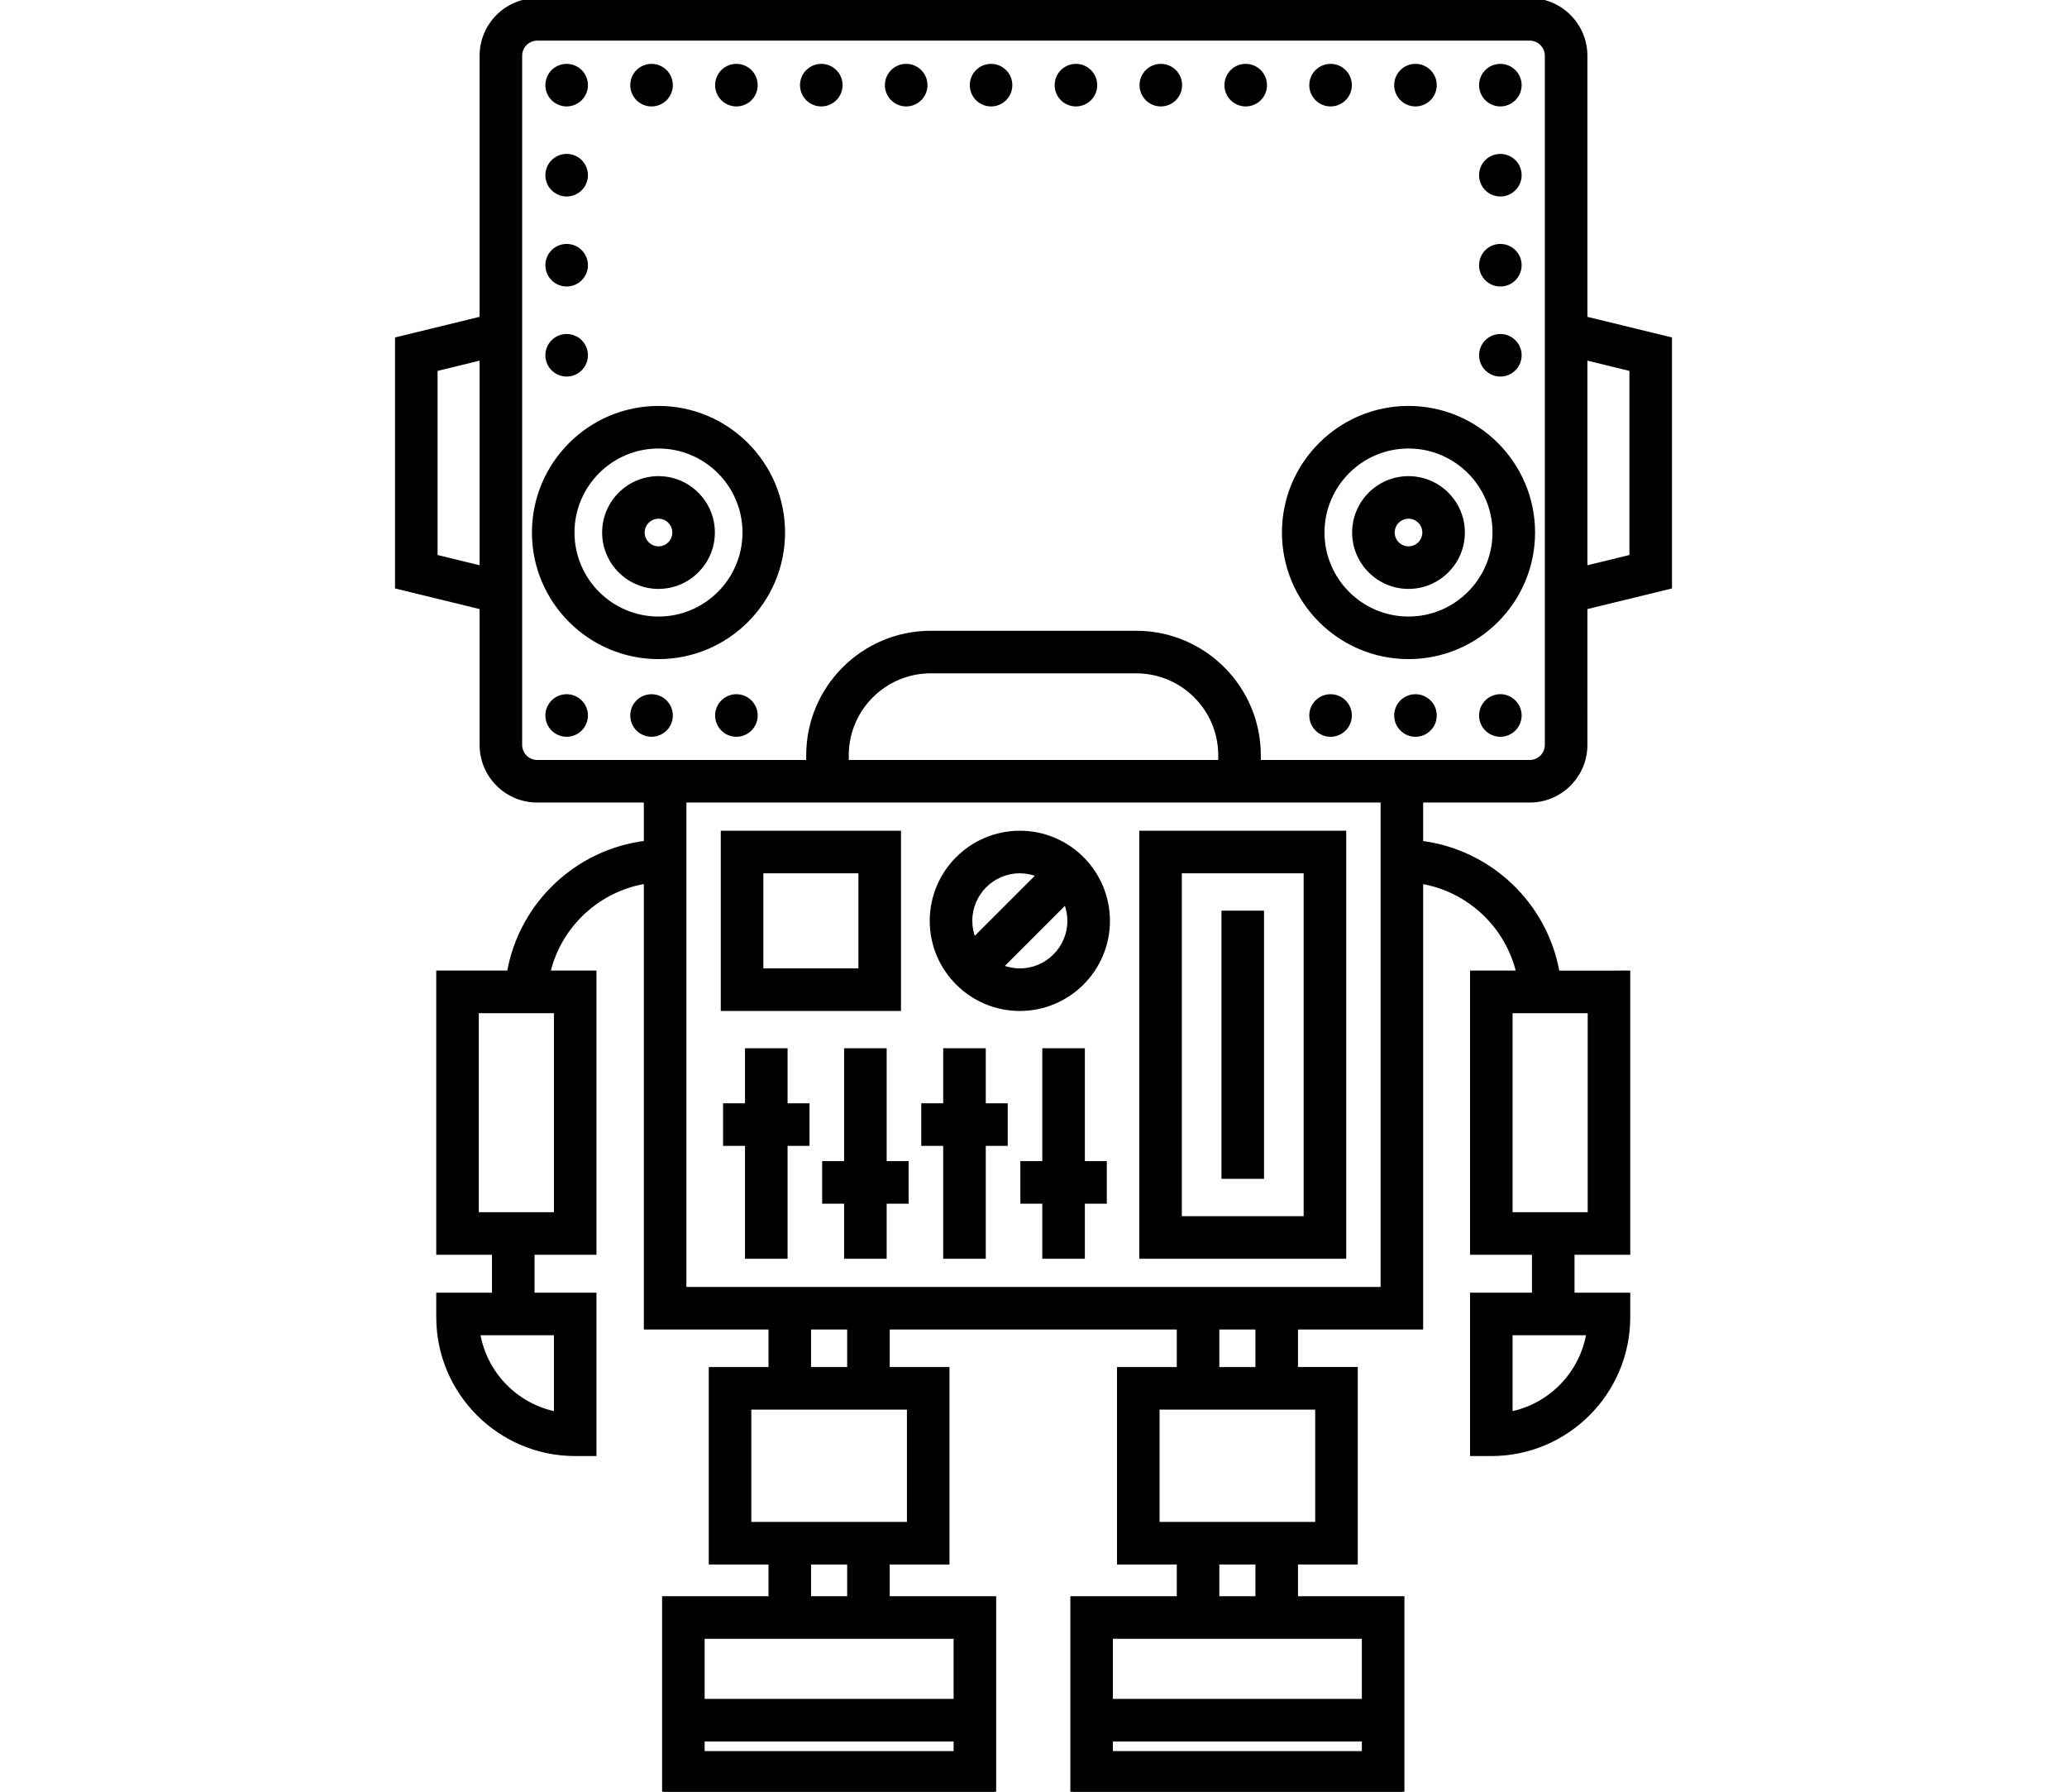 <svg fill="current" stroke="current" width="150" height="130" xmlns="http://www.w3.org/2000/svg" viewBox="0 0 462.978 462.978" xml:space="preserve">
<g>
	<path d="M359.743,206.877c7.94,0,14.399-6.459,14.399-14.399V156.99l21.858-5.33V87.592l-21.858-5.33V14.399
		c0-7.94-6.459-14.399-14.399-14.399H103.234c-7.94,0-14.399,6.459-14.399,14.399v67.863l-21.858,5.33v64.067l21.858,5.33v35.488
		c0,7.94,6.459,14.399,14.399,14.399h28.049v10.87c-17.833,2.18-32.266,15.851-35.379,33.551H77.631v72.425h14.405v10.808H77.631
		v5.8c0,19.526,15.886,35.412,35.412,35.412h5v-41.212h-16.006v-10.808h16.006v-72.425h-11.935
		c2.862-12.134,12.838-21.445,25.176-23.455v115.2h32.22v10.696h-15.445v50.016h15.445v9.208h-27.506v50.016h85.342v-50.016h-27.507
		v-9.208h15.446v-50.016h-15.446v-10.696h75.186v10.696h-15.446v50.016h15.446v9.208H241.51v50.016h85.342v-50.016h-27.506v-9.208
		h15.445v-50.016h-15.445v-10.696h32.348V227.864c12.28,2.052,22.203,11.351,25.053,23.435h-11.94v72.425h16.006v10.808h-16.006
		v41.212h5c19.526,0,35.412-15.886,35.412-35.412v-5.8h-14.406v-10.808h14.406v-72.425H366.95
		c-3.101-17.638-17.477-31.299-35.256-33.534v-10.887H359.743z M108.042,365.249c-10.274-2.058-18.331-10.332-20.064-20.718h20.064
		V365.249z M108.042,313.723H87.631v-52.425h20.412V313.723z M354.807,365.25v-20.718h20.065
		C373.138,354.917,365.081,363.191,354.807,365.25z M375.219,313.723h-20.412v-52.425h20.412V313.723z M386.001,95.447v48.358
		l-11.858,2.892V92.555L386.001,95.447z M76.977,143.805V95.447l11.858-2.892v54.143L76.977,143.805z M103.234,196.877
		c-2.426,0-4.399-1.974-4.399-4.399V14.399c0-2.426,1.974-4.399,4.399-4.399h256.509c2.426,0,4.399,1.974,4.399,4.399v178.079
		c0,2.426-1.974,4.399-4.399,4.399h-28.049h-41.958v-1.707c0-17.468-14.211-31.679-31.679-31.679h-53.132
		c-17.468,0-31.679,14.211-31.679,31.679v1.707h-41.962H103.234z M279.736,196.877h-96.49v-1.707
		c0-11.954,9.725-21.679,21.679-21.679h53.132c11.954,0,21.679,9.725,21.679,21.679V196.877z M145.997,452.978v-3.496h65.342v3.496
		H145.997z M211.339,439.482h-65.342v-16.52h65.342V439.482z M183.832,412.962h-10.329v-9.208h10.329V412.962z M199.278,393.754
		h-41.22v-30.016h41.22V393.754z M183.832,353.739h-10.329v-10.696h10.329V353.739z M251.51,452.978v-3.496h65.342v3.496H251.51z
		 M316.852,439.482H251.51v-16.52h65.342V439.482z M289.346,412.962h-10.329v-9.208h10.329V412.962z M304.791,393.754h-41.22
		v-30.016h41.22V393.754z M289.346,353.739h-10.329v-10.696h10.329V353.739z M321.694,333.043H141.283V206.877h180.411V333.043z"/>
	<path d="M110.835,179.882c-1.32,0-2.61,0.53-3.54,1.46c-0.93,0.93-1.46,2.22-1.46,3.54c0,1.31,0.53,2.6,1.46,3.53
		c0.93,0.93,2.22,1.47,3.54,1.47c1.32,0,2.6-0.54,3.53-1.47c0.94-0.93,1.47-2.22,1.47-3.53c0-1.32-0.53-2.61-1.47-3.54
		C113.436,180.412,112.156,179.882,110.835,179.882z"/>
	<circle cx="110.835" cy="68.532" r="5"/>
	<path d="M110.835,50.272c2.76,0,5-2.24,5-5c0-2.77-2.24-5-5-5c-2.76,0-5,2.23-5,5C105.835,48.032,108.076,50.272,110.835,50.272z"
		/>
	<circle cx="110.835" cy="91.802" r="5"/>
	<path d="M110.835,27.002c1.31,0,2.6-0.54,3.53-1.47c0.94-0.93,1.47-2.22,1.47-3.53c0-1.32-0.53-2.61-1.47-3.54
		c-0.93-0.93-2.21-1.46-3.53-1.46c-1.32,0-2.61,0.53-3.54,1.46c-0.93,0.93-1.46,2.22-1.46,3.54c0,1.31,0.53,2.6,1.46,3.53
		C108.226,26.462,109.516,27.002,110.835,27.002z"/>
	<path d="M220.516,27.002c2.77,0,5-2.24,5-5c0-2.76-2.23-5-5-5c-2.76,0-4.99,2.24-4.99,5
		C215.525,24.762,217.755,27.002,220.516,27.002z"/>
	<circle cx="308.266" cy="22.002" r="5"/>
	<path d="M286.335,27.002c2.76,0,5-2.24,5-5c0-2.76-2.24-5-5-5c-2.77,0-5,2.24-5,5C281.335,24.762,283.565,27.002,286.335,27.002z"
		/>
	<circle cx="330.206" cy="22.002" r="5"/>
	<circle cx="264.396" cy="22.002" r="5"/>
	<circle cx="198.585" cy="22.002" r="5"/>
	<circle cx="242.456" cy="22.002" r="5"/>
	<circle cx="154.706" cy="22.002" r="5"/>
	<circle cx="176.646" cy="22.002" r="5"/>
	<circle cx="132.775" cy="22.002" r="5"/>
	<path d="M352.146,27.002c1.31,0,2.6-0.54,3.53-1.47c0.93-0.93,1.47-2.22,1.47-3.53c0-1.32-0.54-2.61-1.47-3.54
		c-0.93-0.93-2.22-1.46-3.53-1.46c-1.32,0-2.61,0.53-3.54,1.46c-0.93,0.93-1.46,2.22-1.46,3.54c0,1.31,0.53,2.6,1.46,3.53
		C349.536,26.462,350.826,27.002,352.146,27.002z"/>
	<path d="M352.146,50.272c2.76,0,5-2.24,5-5c0-2.77-2.24-5-5-5c-2.77,0-5,2.23-5,5C347.146,48.032,349.375,50.272,352.146,50.272z"
		/>
	<path d="M352.146,96.802c2.76,0,5-2.24,5-5c0-2.76-2.24-5-5-5c-2.77,0-5,2.24-5,5C347.146,94.562,349.375,96.802,352.146,96.802z"
		/>
	<path d="M352.146,73.532c2.76,0,5-2.23,5-5c0-2.76-2.24-5-5-5c-2.77,0-5,2.24-5,5C347.146,71.302,349.375,73.532,352.146,73.532z"
		/>
	<path d="M352.146,179.872c-1.32,0-2.61,0.54-3.54,1.47c-0.93,0.93-1.46,2.22-1.46,3.54c0,1.31,0.53,2.6,1.46,3.53
		c0.93,0.93,2.22,1.47,3.54,1.47c1.31,0,2.6-0.54,3.53-1.47c0.93-0.93,1.47-2.22,1.47-3.53c0-1.32-0.54-2.61-1.47-3.54
		C354.746,180.412,353.456,179.872,352.146,179.872z"/>
	<path d="M308.266,179.882c-2.76,0-5,2.23-5,5c0,2.76,2.24,5,5,5c2.76,0,5-2.24,5-5
		C313.266,182.112,311.025,179.882,308.266,179.882z"/>
	<path d="M330.206,179.882c-2.76,0-5,2.23-5,5c0,2.76,2.24,5,5,5c2.76,0,5-2.24,5-5
		C335.206,182.112,332.965,179.882,330.206,179.882z"/>
	<path d="M154.706,179.882c-2.76,0-5,2.23-5,5c0,2.76,2.24,5,5,5c2.76,0,5-2.24,5-5
		C159.706,182.112,157.465,179.882,154.706,179.882z"/>
	<path d="M132.775,179.882c-2.77,0-5,2.23-5,5c0,2.76,2.23,5,5,5c2.76,0,5-2.24,5-5
		C137.775,182.112,135.536,179.882,132.775,179.882z"/>
	<path d="M134.572,105.392c-17.761,0-32.211,14.45-32.211,32.211c0,17.761,14.45,32.21,32.211,32.21
		c17.761,0,32.21-14.45,32.21-32.21C166.782,119.841,152.333,105.392,134.572,105.392z M134.572,159.813
		c-12.247,0-22.211-9.963-22.211-22.21s9.964-22.211,22.211-22.211s22.21,9.964,22.21,22.211S146.819,159.813,134.572,159.813z"/>
	<path d="M134.572,123.533c-7.758,0-14.07,6.312-14.07,14.07c0,7.758,6.312,14.069,14.07,14.069c7.758,0,14.069-6.312,14.069-14.069
		C148.641,129.844,142.33,123.533,134.572,123.533z M134.572,141.672c-2.244,0-4.07-1.826-4.07-4.069c0-2.244,1.826-4.07,4.07-4.07
		c2.244,0,4.069,1.826,4.069,4.07C138.641,139.846,136.816,141.672,134.572,141.672z"/>
	<path d="M328.406,169.813c17.761,0,32.211-14.45,32.211-32.21c0-17.761-14.45-32.211-32.211-32.211
		c-17.761,0-32.21,14.45-32.21,32.211C296.195,155.363,310.645,169.813,328.406,169.813z M328.406,115.392
		c12.247,0,22.211,9.964,22.211,22.211s-9.964,22.21-22.211,22.21s-22.21-9.963-22.21-22.21S316.158,115.392,328.406,115.392z"/>
	<path d="M328.406,151.672c7.758,0,14.07-6.312,14.07-14.069c0-7.758-6.312-14.07-14.07-14.07c-7.758,0-14.069,6.312-14.069,14.07
		C314.336,145.36,320.648,151.672,328.406,151.672z M328.406,133.533c2.244,0,4.07,1.826,4.07,4.07c0,2.244-1.826,4.069-4.07,4.069
		c-2.244,0-4.069-1.826-4.069-4.069C324.336,135.358,326.162,133.533,328.406,133.533z"/>
	<polygon points="167.43,271.363 157.43,271.363 157.43,285.591 151.759,285.591 151.759,295.591 157.43,295.591 157.43,324.76 
		167.43,324.76 167.43,295.591 173.101,295.591 173.101,285.591 167.43,285.591 	"/>
	<polygon points="193.041,271.363 183.041,271.363 183.041,300.531 177.37,300.531 177.37,310.531 183.041,310.531 183.041,324.76 
		193.041,324.76 193.041,310.531 198.713,310.531 198.713,300.531 193.041,300.531 	"/>
	<polygon points="208.653,324.76 218.653,324.76 218.653,295.591 224.324,295.591 224.324,285.591 218.653,285.591 218.653,271.363 
		208.653,271.363 208.653,285.591 202.981,285.591 202.981,295.591 208.653,295.591 	"/>
	<polygon points="244.264,271.363 234.264,271.363 234.264,300.531 228.593,300.531 228.593,310.531 234.264,310.531 
		234.264,324.76 244.264,324.76 244.264,310.531 249.935,310.531 249.935,300.531 244.264,300.531 	"/>
	<path d="M196.74,215.16h-45.571v45.571h45.571V215.16z M186.74,250.731h-25.571V225.16h25.571V250.731z"/>
	<path d="M227.957,260.731c12.564,0,22.786-10.222,22.786-22.786s-10.222-22.786-22.786-22.786s-22.786,10.222-22.786,22.786
		S215.393,260.731,227.957,260.731z M227.957,250.731c-1.69,0-3.301-0.337-4.779-0.936l16.629-16.629
		c0.598,1.478,0.936,3.089,0.936,4.779C240.742,244.996,235.007,250.731,227.957,250.731z M227.957,225.16
		c1.69,0,3.301,0.337,4.779,0.936l-16.629,16.629c-0.598-1.478-0.936-3.089-0.936-4.779
		C215.171,230.896,220.907,225.16,227.957,225.16z"/>
	<path d="M311.808,215.16h-52.483v109.6h52.483V215.16z M301.808,314.76h-32.483v-89.6h32.483V314.76z"/>
	<rect x="280.567" y="235.812" width="10" height="68.297"/>
</g>
</svg>